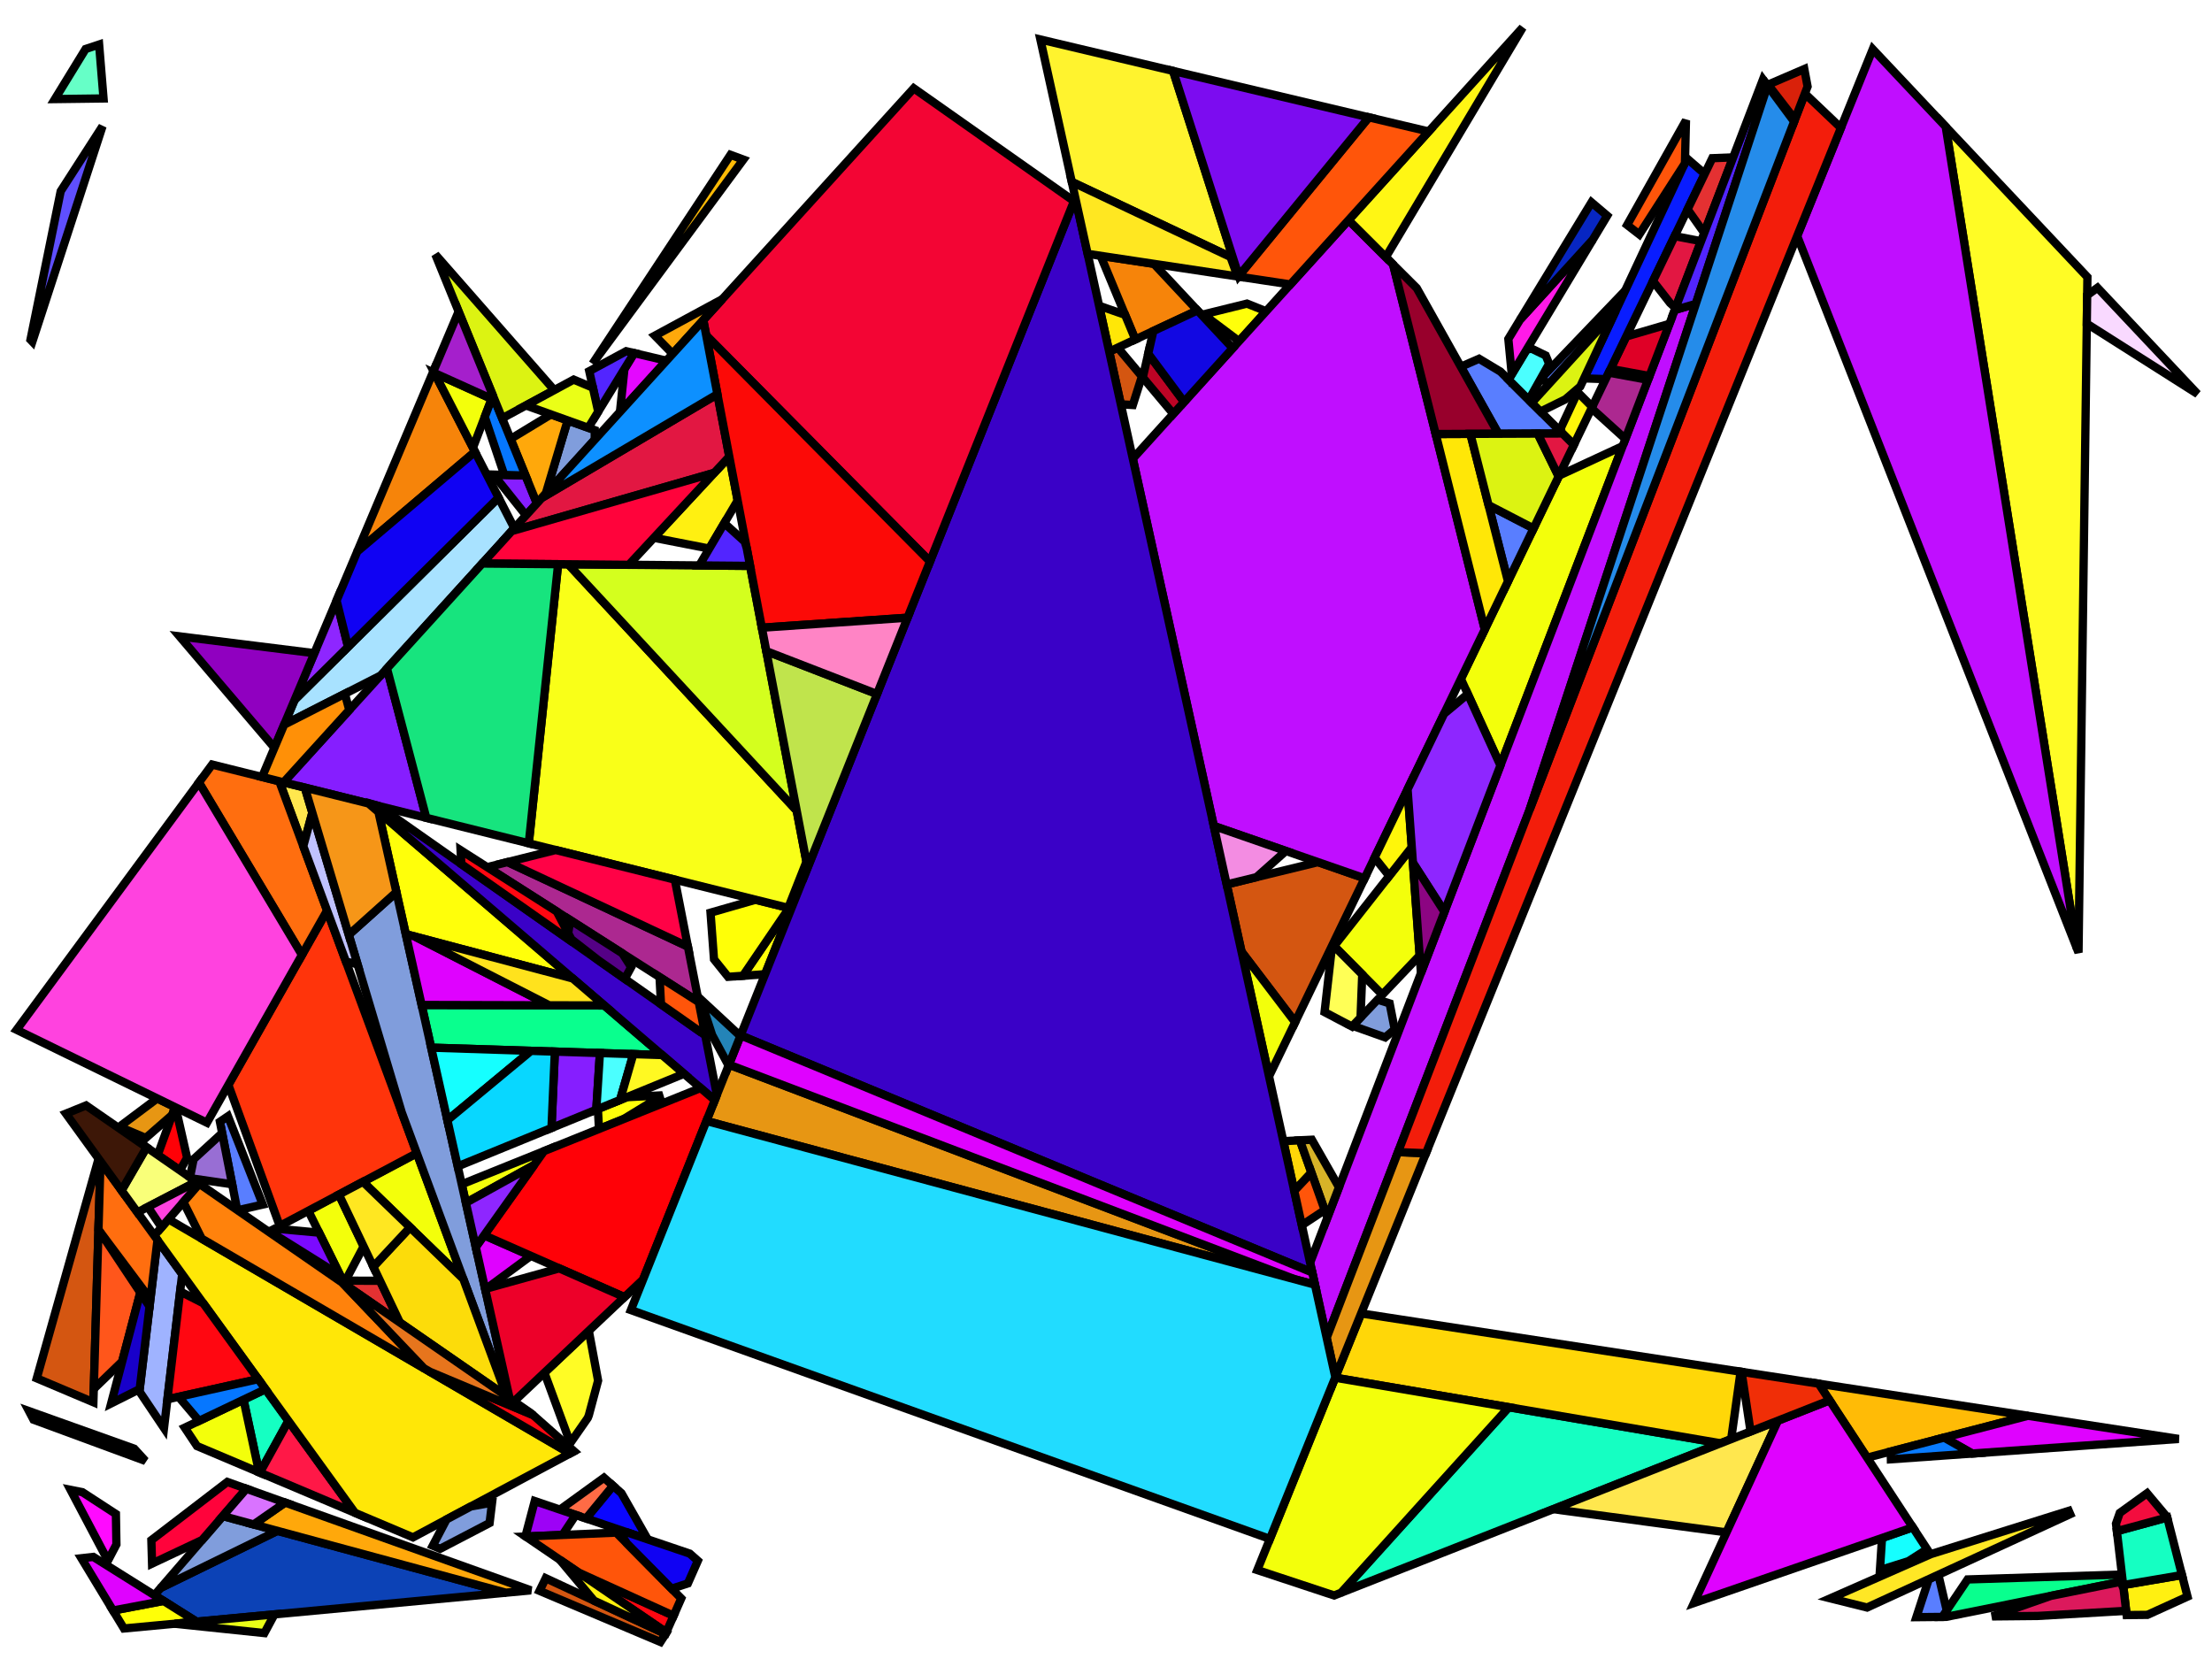 <?xml version="1.0" encoding="iso-8859-1" standalone="no"?>
<!DOCTYPE svg PUBLIC "-//W3C//DTD SVG 1.0//EN" "http://www.w3.org/TR/2001/REC-SVG-20010904/DTD/svg10.dtd">
<svg xmlns="http://www.w3.org/2000/svg" width="800" height="600">
<path style="fill:rgb(0, 0, 0);fill-opacity:0.0;fill-rule:evenodd;stroke:rgb(0, 0, 0);stroke-width:0.0;" d="M 0, 600 L 800, 600 L 800, 0 L 0, 0 z "/>
<path style="fill:rgb(212, 86, 17);fill-opacity:1.0;fill-rule:evenodd;stroke:rgb(0, 0, 0);stroke-width:3.0;" d="M 240.726, 590.945 L 238.851, 593.837 L 195.133, 575.356 L 197.368, 570.777 z "/>
<path style="fill:rgb(212, 86, 17);fill-opacity:1.0;fill-rule:evenodd;stroke:rgb(0, 0, 0);stroke-width:3.0;" d="M 412.986, 136.136 L 409.702, 146.476 L 405.361, 146.222 L 401.16, 127.172 L 404.259, 125.725 z "/>
<path style="fill:rgb(212, 86, 17);fill-opacity:1.0;fill-rule:evenodd;stroke:rgb(0, 0, 0);stroke-width:3.0;" d="M 493.534, 317.65 L 468.406, 369.699 L 449.015, 344.192 L 443.651, 319.866 L 476.687, 311.803 z "/>
<path style="fill:rgb(212, 86, 17);fill-opacity:1.0;fill-rule:evenodd;stroke:rgb(0, 0, 0);stroke-width:3.0;" d="M 36.34, 420.001 L 33.776, 507.145 L 13.292, 498.486 L 35.651, 419.049 z "/>
<path style="fill:rgb(246, 132, 10);fill-opacity:1.0;fill-rule:evenodd;stroke:rgb(0, 0, 0);stroke-width:3.0;" d="M 171.79, 163.385 L 129.21, 199.467 L 156.772, 134.193 z "/>
<path style="fill:rgb(246, 132, 10);fill-opacity:1.0;fill-rule:evenodd;stroke:rgb(0, 0, 0);stroke-width:3.0;" d="M 417.332, 95.425 L 433.076, 112.274 L 410.6, 122.766 L 398.051, 92.518 z "/>
<path style="fill:rgb(9, 255, 142);fill-opacity:1.0;fill-rule:evenodd;stroke:rgb(0, 0, 0);stroke-width:3.0;" d="M 218.536, 363.636 L 239.47, 381.574 L 155.937, 378.895 L 152.484, 363.456 z "/>
<path style="fill:rgb(9, 255, 142);fill-opacity:1.0;fill-rule:evenodd;stroke:rgb(0, 0, 0);stroke-width:3.0;" d="M 767.033, 572.084 L 703.863, 584.762 L 702.466, 584.776 L 711.606, 571.227 L 766.034, 569.497 z "/>
<path style="fill:rgb(255, 187, 6);fill-opacity:1.0;fill-rule:evenodd;stroke:rgb(0, 0, 0);stroke-width:3.0;" d="M 268.841, 57.712 L 214.306, 131.563 L 264.192, 55.996 z "/>
<path style="fill:rgb(255, 187, 6);fill-opacity:1.0;fill-rule:evenodd;stroke:rgb(0, 0, 0);stroke-width:3.0;" d="M 733.425, 512.037 L 675.273, 527.179 L 657.74, 500.42 z "/>
<path style="fill:rgb(159, 179, 255);fill-opacity:1.0;fill-rule:evenodd;stroke:rgb(0, 0, 0);stroke-width:3.0;" d="M 65.887, 460.809 L 59.314, 516.464 L 50.422, 503.22 L 56.95, 448.465 z "/>
<path style="fill:rgb(255, 255, 10);fill-opacity:1.0;fill-rule:evenodd;stroke:rgb(0, 0, 0);stroke-width:3.0;" d="M 225.556, 404.712 L 216.639, 408.306 L 216.232, 401.091 L 226.686, 396.814 L 239.586, 396.13 z "/>
<path style="fill:rgb(255, 255, 10);fill-opacity:1.0;fill-rule:evenodd;stroke:rgb(0, 0, 0);stroke-width:3.0;" d="M 207.146, 353.877 L 146.754, 337.841 L 136.872, 293.661 z "/>
<path style="fill:rgb(255, 255, 10);fill-opacity:1.0;fill-rule:evenodd;stroke:rgb(0, 0, 0);stroke-width:3.0;" d="M 457.903, 112.574 L 448.113, 123.399 L 435.202, 113.714 L 450.988, 109.808 z "/>
<path style="fill:rgb(255, 255, 10);fill-opacity:1.0;fill-rule:evenodd;stroke:rgb(0, 0, 0);stroke-width:3.0;" d="M 286.178, 328.613 L 276.699, 352.337 L 268.697, 352.901 L 285.367, 328.411 z "/>
<path style="fill:rgb(255, 252, 37);fill-opacity:1.0;fill-rule:evenodd;stroke:rgb(0, 0, 0);stroke-width:3.0;" d="M 754.941, 100.2 L 751.726, 344.505 L 751.123, 342.969 L 703.687, 45.804 z "/>
<path style="fill:rgb(255, 252, 37);fill-opacity:1.0;fill-rule:evenodd;stroke:rgb(0, 0, 0);stroke-width:3.0;" d="M 216.307, 499.326 L 212.956, 511.858 L 212.567, 512.833 L 206.703, 521.254 L 205.784, 520.618 L 196.894, 496.462 L 212.953, 481.295 z "/>
<path style="fill:rgb(255, 240, 17);fill-opacity:1.0;fill-rule:evenodd;stroke:rgb(0, 0, 0);stroke-width:3.0;" d="M 266.782, 181.029 L 256.509, 198.406 L 236.495, 194.494 L 263.757, 165.142 z "/>
<path style="fill:rgb(255, 240, 17);fill-opacity:1.0;fill-rule:evenodd;stroke:rgb(0, 0, 0);stroke-width:3.0;" d="M 791.147, 577.429 L 776.638, 584.033 L 769.127, 584.109 L 767.864, 573.257 L 789.148, 569.635 z "/>
<path style="fill:rgb(21, 255, 194);fill-opacity:1.0;fill-rule:evenodd;stroke:rgb(0, 0, 0);stroke-width:3.0;" d="M 622.271, 521.977 L 485.018, 576.032 L 545.668, 508.944 z "/>
<path style="fill:rgb(21, 255, 194);fill-opacity:1.0;fill-rule:evenodd;stroke:rgb(0, 0, 0);stroke-width:3.0;" d="M 104.313, 513.878 L 93.987, 532.598 L 93.703, 532.479 L 88.074, 506.212 L 96.022, 502.427 z "/>
<path style="fill:rgb(21, 255, 194);fill-opacity:1.0;fill-rule:evenodd;stroke:rgb(0, 0, 0);stroke-width:3.0;" d="M 789.148, 569.635 L 767.864, 573.257 L 765.595, 553.766 L 783.808, 548.817 z "/>
<path style="fill:rgb(255, 215, 8);fill-opacity:1.0;fill-rule:evenodd;stroke:rgb(0, 0, 0);stroke-width:3.0;" d="M 474.293, 424.114 L 468.089, 430.694 L 464.123, 412.709 L 470.133, 412.411 z "/>
<path style="fill:rgb(255, 215, 8);fill-opacity:1.0;fill-rule:evenodd;stroke:rgb(0, 0, 0);stroke-width:3.0;" d="M 629.503, 496.085 L 626.104, 520.468 L 622.271, 521.977 L 482.875, 498.26 L 492.279, 475.022 z "/>
<path style="fill:rgb(243, 255, 11);fill-opacity:1.0;fill-rule:evenodd;stroke:rgb(0, 0, 0);stroke-width:3.0;" d="M 542.65, 276.838 L 528.352, 245.534 L 563.851, 172.005 L 586.852, 161.341 z "/>
<path style="fill:rgb(243, 255, 11);fill-opacity:1.0;fill-rule:evenodd;stroke:rgb(0, 0, 0);stroke-width:3.0;" d="M 131.507, 450.782 L 124.462, 464.127 L 111.506, 437.902 L 122.569, 432.03 z "/>
<path style="fill:rgb(243, 255, 11);fill-opacity:1.0;fill-rule:evenodd;stroke:rgb(0, 0, 0);stroke-width:3.0;" d="M 513.441, 345.554 L 499.93, 359.749 L 482.489, 342.173 L 510.593, 306.408 z "/>
<path style="fill:rgb(243, 255, 11);fill-opacity:1.0;fill-rule:evenodd;stroke:rgb(0, 0, 0);stroke-width:3.0;" d="M 193.187, 421.322 L 168.487, 435.002 L 166.991, 428.314 L 196.741, 416.325 z "/>
<path style="fill:rgb(243, 255, 11);fill-opacity:1.0;fill-rule:evenodd;stroke:rgb(0, 0, 0);stroke-width:3.0;" d="M 177.817, 144.254 L 171.043, 161.934 L 157.148, 134.924 z "/>
<path style="fill:rgb(243, 255, 11);fill-opacity:1.0;fill-rule:evenodd;stroke:rgb(0, 0, 0);stroke-width:3.0;" d="M 167.573, 462.569 L 131.27, 427.414 L 150.75, 417.076 z "/>
<path style="fill:rgb(243, 255, 11);fill-opacity:1.0;fill-rule:evenodd;stroke:rgb(0, 0, 0);stroke-width:3.0;" d="M 468.406, 369.699 L 458.956, 389.272 L 449.015, 344.192 z "/>
<path style="fill:rgb(243, 255, 11);fill-opacity:1.0;fill-rule:evenodd;stroke:rgb(0, 0, 0);stroke-width:3.0;" d="M 93.703, 532.479 L 71.248, 522.986 L 66.816, 516.335 L 88.074, 506.212 z "/>
<path style="fill:rgb(243, 255, 11);fill-opacity:1.0;fill-rule:evenodd;stroke:rgb(0, 0, 0);stroke-width:3.0;" d="M 545.668, 508.944 L 485.018, 576.032 L 482.508, 577.021 L 454.72, 567.834 L 482.875, 498.26 z "/>
<path style="fill:rgb(255, 52, 11);fill-opacity:1.0;fill-rule:evenodd;stroke:rgb(0, 0, 0);stroke-width:3.0;" d="M 150.75, 417.076 L 101.173, 443.385 L 82.591, 392.364 L 118.291, 329.299 z "/>
<path style="fill:rgb(255, 24, 71);fill-opacity:1.0;fill-rule:evenodd;stroke:rgb(0, 0, 0);stroke-width:3.0;" d="M 128.402, 547.147 L 93.987, 532.598 L 104.313, 513.878 z "/>
<path style="fill:rgb(89, 126, 255);fill-opacity:1.0;fill-rule:evenodd;stroke:rgb(0, 0, 0);stroke-width:3.0;" d="M 554.625, 191.115 L 545.383, 210.258 L 538.351, 182.682 z "/>
<path style="fill:rgb(89, 126, 255);fill-opacity:1.0;fill-rule:evenodd;stroke:rgb(0, 0, 0);stroke-width:3.0;" d="M 584.383, 112.328 L 560.067, 138.999 L 557.486, 136.714 L 587.761, 105.113 z "/>
<path style="fill:rgb(89, 126, 255);fill-opacity:1.0;fill-rule:evenodd;stroke:rgb(0, 0, 0);stroke-width:3.0;" d="M 95.032, 435.644 L 85.938, 437.711 L 85.792, 437.611 L 79.536, 405.695 L 82.452, 403.718 z "/>
<path style="fill:rgb(89, 126, 255);fill-opacity:1.0;fill-rule:evenodd;stroke:rgb(0, 0, 0);stroke-width:3.0;" d="M 542.667, 134.402 L 565.094, 156.776 L 541.919, 156.874 L 528.33, 132.634 L 534.933, 129.749 z "/>
<path style="fill:rgb(89, 126, 255);fill-opacity:1.0;fill-rule:evenodd;stroke:rgb(0, 0, 0);stroke-width:3.0;" d="M 704.059, 582.414 L 702.466, 584.776 L 693.083, 584.87 L 697.57, 571.123 L 701.041, 569.527 z "/>
<path style="fill:rgb(192, 14, 255);fill-opacity:1.0;fill-rule:evenodd;stroke:rgb(0, 0, 0);stroke-width:3.0;" d="M 703.687, 45.804 L 751.123, 342.969 L 649.969, 85.358 L 677.306, 17.805 z "/>
<path style="fill:rgb(192, 14, 255);fill-opacity:1.0;fill-rule:evenodd;stroke:rgb(0, 0, 0);stroke-width:3.0;" d="M 553.252, 292.732 L 479.805, 483.824 L 473.821, 456.685 L 605.704, 112.081 L 613.311, 109.913 z "/>
<path style="fill:rgb(192, 14, 255);fill-opacity:1.0;fill-rule:evenodd;stroke:rgb(0, 0, 0);stroke-width:3.0;" d="M 503.837, 95.665 L 536.996, 227.63 L 493.534, 317.65 L 438.988, 298.718 L 409.696, 165.879 L 487.728, 79.594 z "/>
<path style="fill:rgb(255, 231, 78);fill-opacity:1.0;fill-rule:evenodd;stroke:rgb(0, 0, 0);stroke-width:3.0;" d="M 624.406, 554.211 L 561.75, 545.813 L 643.016, 513.807 z "/>
<path style="fill:rgb(255, 231, 78);fill-opacity:1.0;fill-rule:evenodd;stroke:rgb(0, 0, 0);stroke-width:3.0;" d="M 110.251, 284.854 L 112.952, 293.908 L 109.685, 306.024 L 101.006, 282.554 z "/>
<path style="fill:rgb(255, 231, 7);fill-opacity:1.0;fill-rule:evenodd;stroke:rgb(0, 0, 0);stroke-width:3.0;" d="M 406.903, 113.856 L 410.6, 122.766 L 401.16, 127.172 L 397.503, 110.585 z "/>
<path style="fill:rgb(255, 231, 7);fill-opacity:1.0;fill-rule:evenodd;stroke:rgb(0, 0, 0);stroke-width:3.0;" d="M 545.383, 210.258 L 536.996, 227.63 L 519.241, 156.97 L 531.782, 156.917 z "/>
<path style="fill:rgb(255, 231, 7);fill-opacity:1.0;fill-rule:evenodd;stroke:rgb(0, 0, 0);stroke-width:3.0;" d="M 206.15, 525.67 L 149.364, 556.008 L 128.402, 547.147 L 55.803, 446.882 L 60.937, 440.964 z "/>
<path style="fill:rgb(134, 30, 255);fill-opacity:1.0;fill-rule:evenodd;stroke:rgb(0, 0, 0);stroke-width:3.0;" d="M 216.97, 380.852 L 215.656, 401.327 L 199.455, 407.955 L 200.672, 380.33 z "/>
<path style="fill:rgb(134, 30, 255);fill-opacity:1.0;fill-rule:evenodd;stroke:rgb(0, 0, 0);stroke-width:3.0;" d="M 154.167, 295.777 L 102.568, 282.943 L 139.952, 241.768 z "/>
<path style="fill:rgb(134, 30, 255);fill-opacity:1.0;fill-rule:evenodd;stroke:rgb(0, 0, 0);stroke-width:3.0;" d="M 190.064, 171.99 L 194.169, 182.053 L 190.231, 186.39 L 178.47, 171.643 z "/>
<path style="fill:rgb(231, 150, 19);fill-opacity:1.0;fill-rule:evenodd;stroke:rgb(0, 0, 0);stroke-width:3.0;" d="M 63.301, 400.411 L 62.288, 403.212 L 52.722, 411.562 L 43.442, 407.617 L 43.996, 406.896 L 56.859, 397.266 z "/>
<path style="fill:rgb(231, 150, 19);fill-opacity:1.0;fill-rule:evenodd;stroke:rgb(0, 0, 0);stroke-width:3.0;" d="M 468.338, 462.683 L 255.489, 405.417 L 263.63, 385.043 z "/>
<path style="fill:rgb(231, 150, 19);fill-opacity:1.0;fill-rule:evenodd;stroke:rgb(0, 0, 0);stroke-width:3.0;" d="M 515.723, 417.09 L 482.948, 498.079 L 479.805, 483.824 L 505.613, 416.676 z "/>
<path style="fill:rgb(243, 29, 11);fill-opacity:1.0;fill-rule:evenodd;stroke:rgb(0, 0, 0);stroke-width:3.0;" d="M 665.794, 46.252 L 515.723, 417.09 L 505.613, 416.676 L 652.759, 33.837 z "/>
<path style="fill:rgb(12, 66, 182);fill-opacity:1.0;fill-rule:evenodd;stroke:rgb(0, 0, 0);stroke-width:3.0;" d="M 182.974, 576.02 L 71.106, 586.5 L 55.846, 576.93 L 58.136, 574.28 L 100.331, 553.652 z "/>
<path style="fill:rgb(128, 157, 220);fill-opacity:1.0;fill-rule:evenodd;stroke:rgb(0, 0, 0);stroke-width:3.0;" d="M 502.579, 362.895 L 504.417, 372.287 L 500.963, 375.19 L 489.217, 371.003 L 498.223, 361.542 z "/>
<path style="fill:rgb(128, 157, 220);fill-opacity:1.0;fill-rule:evenodd;stroke:rgb(0, 0, 0);stroke-width:3.0;" d="M 177.068, 550.816 L 159.164, 560.151 L 156.507, 559.028 L 161.492, 549.529 L 170.288, 544.83 L 177.959, 543.463 z "/>
<path style="fill:rgb(128, 157, 220);fill-opacity:1.0;fill-rule:evenodd;stroke:rgb(0, 0, 0);stroke-width:3.0;" d="M 184.316, 505.767 L 183.282, 505.052 L 145.279, 402.281 L 126.13, 338.086 L 143.357, 322.652 z "/>
<path style="fill:rgb(128, 157, 220);fill-opacity:1.0;fill-rule:evenodd;stroke:rgb(0, 0, 0);stroke-width:3.0;" d="M 215.09, 155.557 L 215.097, 159.003 L 197.385, 178.511 L 205.297, 152.045 z "/>
<path style="fill:rgb(128, 157, 220);fill-opacity:1.0;fill-rule:evenodd;stroke:rgb(0, 0, 0);stroke-width:3.0;" d="M 100.331, 553.652 L 58.136, 574.28 L 80.577, 548.306 z "/>
<path style="fill:rgb(58, 1, 199);fill-opacity:1.0;fill-rule:evenodd;stroke:rgb(0, 0, 0);stroke-width:3.0;" d="M 474.599, 460.214 L 267.855, 374.469 L 388.896, 71.553 z "/>
<path style="fill:rgb(58, 1, 199);fill-opacity:1.0;fill-rule:evenodd;stroke:rgb(0, 0, 0);stroke-width:3.0;" d="M 136.9, 291.482 L 255.062, 374.437 L 259.266, 395.963 L 258.5, 397.88 L 145.421, 300.986 L 136.882, 291.478 z "/>
<path style="fill:rgb(223, 0, 38);fill-opacity:1.0;fill-rule:evenodd;stroke:rgb(0, 0, 0);stroke-width:3.0;" d="M 596.554, 135.989 L 582.48, 133.421 L 588.139, 121.699 L 603.774, 117.123 z "/>
<path style="fill:rgb(152, 0, 44);fill-opacity:1.0;fill-rule:evenodd;stroke:rgb(0, 0, 0);stroke-width:3.0;" d="M 512.387, 104.194 L 541.919, 156.874 L 519.241, 156.97 L 503.837, 95.665 z "/>
<path style="fill:rgb(9, 29, 255);fill-opacity:1.0;fill-rule:evenodd;stroke:rgb(0, 0, 0);stroke-width:3.0;" d="M 616.537, 62.878 L 580.695, 137.117 L 572.906, 136.841 L 610.129, 57.334 z "/>
<path style="fill:rgb(21, 255, 255);fill-opacity:1.0;fill-rule:evenodd;stroke:rgb(0, 0, 0);stroke-width:3.0;" d="M 696.969, 560.292 L 690.205, 564.619 L 679.904, 567.852 L 680.656, 556.236 L 691.791, 552.388 z "/>
<path style="fill:rgb(21, 255, 255);fill-opacity:1.0;fill-rule:evenodd;stroke:rgb(0, 0, 0);stroke-width:3.0;" d="M 192.061, 380.054 L 161.807, 405.137 L 155.937, 378.895 z "/>
<path style="fill:rgb(255, 255, 7);fill-opacity:1.0;fill-rule:evenodd;stroke:rgb(0, 0, 0);stroke-width:3.0;" d="M 285.367, 328.411 L 268.697, 352.901 L 263.32, 353.28 L 258.227, 346.939 L 256.973, 330.082 L 273.27, 325.402 z "/>
<path style="fill:rgb(255, 255, 7);fill-opacity:1.0;fill-rule:evenodd;stroke:rgb(0, 0, 0);stroke-width:3.0;" d="M 71.106, 586.5 L 44.813, 588.963 L 40.882, 582.467 L 59.14, 578.996 z "/>
<path style="fill:rgb(223, 2, 255);fill-opacity:1.0;fill-rule:evenodd;stroke:rgb(0, 0, 0);stroke-width:3.0;" d="M 787.969, 520.41 L 713.272, 525.691 L 703.121, 519.928 L 733.425, 512.037 z "/>
<path style="fill:rgb(223, 2, 255);fill-opacity:1.0;fill-rule:evenodd;stroke:rgb(0, 0, 0);stroke-width:3.0;" d="M 691.791, 552.388 L 612.645, 579.745 L 643.016, 513.807 L 661.692, 506.452 z "/>
<path style="fill:rgb(223, 2, 255);fill-opacity:1.0;fill-rule:evenodd;stroke:rgb(0, 0, 0);stroke-width:3.0;" d="M 474.599, 460.214 L 475.572, 464.63 L 468.338, 462.683 L 263.63, 385.043 L 267.855, 374.469 z "/>
<path style="fill:rgb(223, 2, 255);fill-opacity:1.0;fill-rule:evenodd;stroke:rgb(0, 0, 0);stroke-width:3.0;" d="M 191.987, 454.196 L 175.941, 466.026 L 175.457, 466.16 L 172.068, 451.008 L 175.095, 446.752 z "/>
<path style="fill:rgb(223, 2, 255);fill-opacity:1.0;fill-rule:evenodd;stroke:rgb(0, 0, 0);stroke-width:3.0;" d="M 150.006, 338.705 L 198.645, 363.582 L 152.484, 363.456 L 146.754, 337.841 z "/>
<path style="fill:rgb(223, 2, 255);fill-opacity:1.0;fill-rule:evenodd;stroke:rgb(0, 0, 0);stroke-width:3.0;" d="M 59.14, 578.996 L 40.882, 582.467 L 29.438, 563.555 L 33.758, 563.077 z "/>
<path style="fill:rgb(243, 5, 52);fill-opacity:1.0;fill-rule:evenodd;stroke:rgb(0, 0, 0);stroke-width:3.0;" d="M 388.42, 72.746 L 336.341, 203.078 L 255.417, 121.333 L 254.356, 115.763 L 330.469, 31.932 z "/>
<path style="fill:rgb(249, 255, 24);fill-opacity:1.0;fill-rule:evenodd;stroke:rgb(0, 0, 0);stroke-width:3.0;" d="M 205.525, 204.081 L 288.13, 293.158 L 291.654, 311.666 L 285.076, 328.339 L 191.242, 304.999 L 201.849, 204.049 z "/>
<path style="fill:rgb(212, 255, 30);fill-opacity:1.0;fill-rule:evenodd;stroke:rgb(0, 0, 0);stroke-width:3.0;" d="M 271.281, 204.66 L 288.13, 293.158 L 205.525, 204.081 z "/>
<path style="fill:rgb(243, 13, 62);fill-opacity:1.0;fill-rule:evenodd;stroke:rgb(0, 0, 0);stroke-width:3.0;" d="M 783.782, 548.712 L 783.808, 548.817 L 765.595, 553.766 L 765.279, 551.044 L 766.642, 547.161 L 776.519, 540.048 z "/>
<path style="fill:rgb(255, 1, 7);fill-opacity:1.0;fill-rule:evenodd;stroke:rgb(0, 0, 0);stroke-width:3.0;" d="M 63.526, 400.521 L 67.67, 418.723 L 65.087, 423.287 L 57.039, 417.72 L 63.301, 400.411 z "/>
<path style="fill:rgb(255, 1, 7);fill-opacity:1.0;fill-rule:evenodd;stroke:rgb(0, 0, 0);stroke-width:3.0;" d="M 258.5, 397.88 L 232.574, 462.763 L 225.847, 469.117 L 175.095, 446.752 L 196.741, 416.325 L 253.385, 393.497 z "/>
<path style="fill:rgb(255, 168, 11);fill-opacity:1.0;fill-rule:evenodd;stroke:rgb(0, 0, 0);stroke-width:3.0;" d="M 192.016, 575.173 L 182.974, 576.02 L 91.747, 551.329 L 103.113, 543.426 z "/>
<path style="fill:rgb(255, 168, 11);fill-opacity:1.0;fill-rule:evenodd;stroke:rgb(0, 0, 0);stroke-width:3.0;" d="M 205.297, 152.045 L 197.385, 178.511 L 194.169, 182.053 L 184.66, 158.742 L 199.26, 149.879 z "/>
<path style="fill:rgb(255, 168, 11);fill-opacity:1.0;fill-rule:evenodd;stroke:rgb(0, 0, 0);stroke-width:3.0;" d="M 243.275, 127.968 L 236.852, 121.392 L 261.219, 108.204 z "/>
<path style="fill:rgb(172, 40, 144);fill-opacity:1.0;fill-rule:evenodd;stroke:rgb(0, 0, 0);stroke-width:3.0;" d="M 248.792, 342.341 L 252.713, 362.415 L 176.211, 313.621 L 183.569, 311.778 z "/>
<path style="fill:rgb(172, 40, 144);fill-opacity:1.0;fill-rule:evenodd;stroke:rgb(0, 0, 0);stroke-width:3.0;" d="M 596.021, 137.381 L 587.843, 158.75 L 575.601, 147.669 L 581.833, 134.76 z "/>
<path style="fill:rgb(255, 7, 17);fill-opacity:1.0;fill-rule:evenodd;stroke:rgb(0, 0, 0);stroke-width:3.0;" d="M 73.51, 471.337 L 93.387, 498.788 L 60.541, 506.075 L 65.147, 467.075 z "/>
<path style="fill:rgb(255, 7, 17);fill-opacity:1.0;fill-rule:evenodd;stroke:rgb(0, 0, 0);stroke-width:3.0;" d="M 243.621, 584.352 L 240.97, 590.361 L 209.222, 568.721 z "/>
<path style="fill:rgb(255, 7, 17);fill-opacity:1.0;fill-rule:evenodd;stroke:rgb(0, 0, 0);stroke-width:3.0;" d="M 192.8, 511.774 L 207.623, 524.883 L 206.15, 525.67 L 155.468, 496.106 z "/>
<path style="fill:rgb(255, 7, 17);fill-opacity:1.0;fill-rule:evenodd;stroke:rgb(0, 0, 0);stroke-width:3.0;" d="M 201.363, 329.663 L 207.259, 340.877 L 166.843, 312.504 L 166.577, 307.476 z "/>
<path style="fill:rgb(8, 215, 255);fill-opacity:1.0;fill-rule:evenodd;stroke:rgb(0, 0, 0);stroke-width:3.0;" d="M 200.672, 380.33 L 199.455, 407.955 L 165.541, 421.83 L 161.807, 405.137 L 192.061, 380.054 z "/>
<path style="fill:rgb(255, 110, 15);fill-opacity:1.0;fill-rule:evenodd;stroke:rgb(0, 0, 0);stroke-width:3.0;" d="M 101.006, 282.554 L 118.291, 329.299 L 109.202, 345.356 L 71.941, 283.008 L 76.727, 276.515 z "/>
<path style="fill:rgb(255, 110, 15);fill-opacity:1.0;fill-rule:evenodd;stroke:rgb(0, 0, 0);stroke-width:3.0;" d="M 56.95, 448.465 L 54.397, 469.876 L 35.888, 445.138 L 35.612, 444.723 L 36.34, 420.001 z "/>
<path style="fill:rgb(240, 46, 7);fill-opacity:1.0;fill-rule:evenodd;stroke:rgb(0, 0, 0);stroke-width:3.0;" d="M 657.74, 500.42 L 661.692, 506.452 L 633.113, 517.707 L 629.855, 496.139 z "/>
<path style="fill:rgb(255, 243, 46);fill-opacity:1.0;fill-rule:evenodd;stroke:rgb(0, 0, 0);stroke-width:3.0;" d="M 424.26, 25.654 L 445.959, 93.375 L 387.626, 65.793 L 376.267, 14.281 z "/>
<path style="fill:rgb(255, 246, 10);fill-opacity:1.0;fill-rule:evenodd;stroke:rgb(0, 0, 0);stroke-width:3.0;" d="M 575.852, 147.149 L 569.218, 160.89 L 564.688, 156.372 L 564.536, 154.72 L 570.57, 141.832 z "/>
<path style="fill:rgb(255, 246, 10);fill-opacity:1.0;fill-rule:evenodd;stroke:rgb(0, 0, 0);stroke-width:3.0;" d="M 510.593, 306.408 L 502.428, 316.799 L 497.147, 310.167 L 509.069, 285.473 z "/>
<path style="fill:rgb(228, 8, 255);fill-opacity:1.0;fill-rule:evenodd;stroke:rgb(0, 0, 0);stroke-width:3.0;" d="M 241.021, 130.45 L 224.223, 148.952 L 225.833, 133.441 L 229.355, 127.705 z "/>
<path style="fill:rgb(9, 123, 255);fill-opacity:1.0;fill-rule:evenodd;stroke:rgb(0, 0, 0);stroke-width:3.0;" d="M 713.272, 525.691 L 683.874, 527.77 L 683.819, 524.953 L 703.121, 519.928 z "/>
<path style="fill:rgb(95, 79, 255);fill-opacity:1.0;fill-rule:evenodd;stroke:rgb(0, 0, 0);stroke-width:3.0;" d="M 11.706, 123.555 L 11.029, 122.847 L 21.953, 69.153 L 37.079, 45.648 z "/>
<path style="fill:rgb(36, 132, 184);fill-opacity:1.0;fill-rule:evenodd;stroke:rgb(0, 0, 0);stroke-width:3.0;" d="M 267.761, 374.705 L 263.5, 385.368 L 257.55, 374.336 L 253.306, 361.298 z "/>
<path style="fill:rgb(168, 226, 255);fill-opacity:1.0;fill-rule:evenodd;stroke:rgb(0, 0, 0);stroke-width:3.0;" d="M 186.014, 191.035 L 137.63, 244.325 L 102.763, 262.101 L 106.549, 253.135 L 180.316, 179.957 z "/>
<path style="fill:rgb(6, 119, 255);fill-opacity:1.0;fill-rule:evenodd;stroke:rgb(0, 0, 0);stroke-width:3.0;" d="M 96.022, 502.427 L 71.973, 513.879 L 64.584, 505.178 L 93.387, 498.788 z "/>
<path style="fill:rgb(6, 119, 255);fill-opacity:1.0;fill-rule:evenodd;stroke:rgb(0, 0, 0);stroke-width:3.0;" d="M 190.064, 171.99 L 182.369, 171.759 L 175.315, 150.785 L 178.269, 143.076 z "/>
<path style="fill:rgb(220, 243, 18);fill-opacity:1.0;fill-rule:evenodd;stroke:rgb(0, 0, 0);stroke-width:3.0;" d="M 571.525, 139.793 L 566.172, 144.407 L 557.15, 148.851 L 553.974, 145.683 L 584.383, 112.328 z "/>
<path style="fill:rgb(220, 243, 18);fill-opacity:1.0;fill-rule:evenodd;stroke:rgb(0, 0, 0);stroke-width:3.0;" d="M 563.703, 172.312 L 554.625, 191.115 L 538.351, 182.682 L 531.782, 156.917 L 556.119, 156.814 z "/>
<path style="fill:rgb(220, 243, 18);fill-opacity:1.0;fill-rule:evenodd;stroke:rgb(0, 0, 0);stroke-width:3.0;" d="M 200.456, 141.091 L 181.618, 151.286 L 157.453, 92.05 z "/>
<path style="fill:rgb(11, 7, 255);fill-opacity:1.0;fill-rule:evenodd;stroke:rgb(0, 0, 0);stroke-width:3.0;" d="M 224.755, 540.035 L 234.263, 556.731 L 211.96, 549.171 L 221.701, 537.333 z "/>
<path style="fill:rgb(255, 107, 69);fill-opacity:1.0;fill-rule:evenodd;stroke:rgb(0, 0, 0);stroke-width:3.0;" d="M 221.701, 537.333 L 211.96, 549.171 L 202.522, 545.972 L 218.435, 534.446 z "/>
<path style="fill:rgb(226, 23, 66);fill-opacity:1.0;fill-rule:evenodd;stroke:rgb(0, 0, 0);stroke-width:3.0;" d="M 569.218, 160.89 L 563.703, 172.312 L 556.119, 156.814 L 565.094, 156.776 z "/>
<path style="fill:rgb(226, 23, 66);fill-opacity:1.0;fill-rule:evenodd;stroke:rgb(0, 0, 0);stroke-width:3.0;" d="M 263.757, 165.142 L 258.305, 171.012 L 185.064, 192.081 L 195.979, 180.06 L 259.46, 142.571 z "/>
<path style="fill:rgb(226, 23, 66);fill-opacity:1.0;fill-rule:evenodd;stroke:rgb(0, 0, 0);stroke-width:3.0;" d="M 615.215, 87.229 L 605.967, 111.393 L 603.997, 109.56 L 597.819, 101.649 L 605.666, 85.396 z "/>
<path style="fill:rgb(228, 49, 50);fill-opacity:1.0;fill-rule:evenodd;stroke:rgb(0, 0, 0);stroke-width:3.0;" d="M 616.357, 84.246 L 610.341, 75.712 L 619.271, 57.216 L 626.817, 56.913 z "/>
<path style="fill:rgb(228, 49, 50);fill-opacity:1.0;fill-rule:evenodd;stroke:rgb(0, 0, 0);stroke-width:3.0;" d="M 137.434, 463.218 L 144.628, 478.312 L 124.638, 464.484 L 124.462, 464.127 L 124.969, 463.166 z "/>
<path style="fill:rgb(157, 2, 246);fill-opacity:1.0;fill-rule:evenodd;stroke:rgb(0, 0, 0);stroke-width:3.0;" d="M 208.233, 547.908 L 203.438, 555.123 L 190.116, 555.697 L 190.024, 555.635 L 193.399, 542.88 z "/>
<path style="fill:rgb(192, 194, 255);fill-opacity:1.0;fill-rule:evenodd;stroke:rgb(0, 0, 0);stroke-width:3.0;" d="M 129.307, 348.735 L 125.123, 347.774 L 109.685, 306.024 L 112.952, 293.908 z "/>
<path style="fill:rgb(243, 140, 226);fill-opacity:1.0;fill-rule:evenodd;stroke:rgb(0, 0, 0);stroke-width:3.0;" d="M 48.546, 523.941 L 52.594, 528.363 L 12.12, 513.451 L 10.484, 510.349 z "/>
<path style="fill:rgb(243, 140, 226);fill-opacity:1.0;fill-rule:evenodd;stroke:rgb(0, 0, 0);stroke-width:3.0;" d="M 465.067, 307.77 L 454.413, 317.239 L 443.651, 319.866 L 438.988, 298.718 z "/>
<path style="fill:rgb(215, 179, 40);fill-opacity:1.0;fill-rule:evenodd;stroke:rgb(0, 0, 0);stroke-width:3.0;" d="M 484.265, 429.394 L 480.068, 440.361 L 470.133, 412.411 L 474.452, 412.196 z "/>
<path style="fill:rgb(252, 10, 7);fill-opacity:1.0;fill-rule:evenodd;stroke:rgb(0, 0, 0);stroke-width:3.0;" d="M 336.341, 203.078 L 328.219, 223.402 L 275.538, 227.021 L 255.417, 121.333 z "/>
<path style="fill:rgb(82, 37, 255);fill-opacity:1.0;fill-rule:evenodd;stroke:rgb(0, 0, 0);stroke-width:3.0;" d="M 639.247, 30.962 L 613.311, 109.913 L 605.704, 112.081 L 637.601, 28.737 z "/>
<path style="fill:rgb(82, 37, 255);fill-opacity:1.0;fill-rule:evenodd;stroke:rgb(0, 0, 0);stroke-width:3.0;" d="M 269.342, 195.892 L 270.049, 198.189 L 271.281, 204.66 L 252.907, 204.499 L 261.948, 189.206 z "/>
<path style="fill:rgb(82, 37, 255);fill-opacity:1.0;fill-rule:evenodd;stroke:rgb(0, 0, 0);stroke-width:3.0;" d="M 229.355, 127.705 L 216.349, 148.884 L 213.117, 134.238 L 226.45, 127.022 z "/>
<path style="fill:rgb(33, 220, 255);fill-opacity:1.0;fill-rule:evenodd;stroke:rgb(0, 0, 0);stroke-width:3.0;" d="M 475.572, 464.63 L 482.948, 498.079 L 459.277, 556.573 L 228.162, 473.804 L 255.489, 405.417 z "/>
<path style="fill:rgb(234, 255, 23);fill-opacity:1.0;fill-rule:evenodd;stroke:rgb(0, 0, 0);stroke-width:3.0;" d="M 95.621, 590.626 L 63.197, 587.241 L 99.26, 583.862 z "/>
<path style="fill:rgb(234, 255, 23);fill-opacity:1.0;fill-rule:evenodd;stroke:rgb(0, 0, 0);stroke-width:3.0;" d="M 214.436, 140.215 L 216.349, 148.884 L 212.763, 154.722 L 190.213, 146.634 L 207.468, 137.295 z "/>
<path style="fill:rgb(75, 255, 255);fill-opacity:1.0;fill-rule:evenodd;stroke:rgb(0, 0, 0);stroke-width:3.0;" d="M 229.049, 381.24 L 224.26, 397.807 L 215.656, 401.327 L 216.97, 380.852 z "/>
<path style="fill:rgb(75, 255, 255);fill-opacity:1.0;fill-rule:evenodd;stroke:rgb(0, 0, 0);stroke-width:3.0;" d="M 559.027, 128.573 L 560.26, 131.56 L 552.914, 144.625 L 545.586, 137.314 L 552.148, 126.41 L 553.947, 126.108 z "/>
<path style="fill:rgb(255, 86, 27);fill-opacity:1.0;fill-rule:evenodd;stroke:rgb(0, 0, 0);stroke-width:3.0;" d="M 50.742, 467.473 L 44.187, 492.396 L 33.918, 502.312 L 35.612, 444.723 z "/>
<path style="fill:rgb(237, 0, 41);fill-opacity:1.0;fill-rule:evenodd;stroke:rgb(0, 0, 0);stroke-width:3.0;" d="M 225.847, 469.117 L 185.89, 506.856 L 184.316, 505.767 L 175.457, 466.16 L 202.253, 458.72 z "/>
<path style="fill:rgb(255, 246, 20);fill-opacity:1.0;fill-rule:evenodd;stroke:rgb(0, 0, 0);stroke-width:3.0;" d="M 501.185, 93.02 L 487.728, 79.594 L 550.715, 9.947 z "/>
<path style="fill:rgb(142, 38, 255);fill-opacity:1.0;fill-rule:evenodd;stroke:rgb(0, 0, 0);stroke-width:3.0;" d="M 542.65, 276.838 L 522.389, 329.778 L 511.002, 312.035 L 509.069, 285.473 L 522.261, 258.15 L 530.847, 250.997 z "/>
<path style="fill:rgb(142, 38, 255);fill-opacity:1.0;fill-rule:evenodd;stroke:rgb(0, 0, 0);stroke-width:3.0;" d="M 125.882, 233.956 L 106.549, 253.135 L 121.722, 217.201 z "/>
<path style="fill:rgb(142, 38, 255);fill-opacity:1.0;fill-rule:evenodd;stroke:rgb(0, 0, 0);stroke-width:3.0;" d="M 172.068, 451.008 L 168.487, 435.002 L 193.187, 421.322 z "/>
<path style="fill:rgb(249, 255, 121);fill-opacity:1.0;fill-rule:evenodd;stroke:rgb(0, 0, 0);stroke-width:3.0;" d="M 71.02, 427.392 L 49.706, 438.46 L 43.971, 430.54 L 53.018, 414.938 z "/>
<path style="fill:rgb(144, 0, 192);fill-opacity:1.0;fill-rule:evenodd;stroke:rgb(0, 0, 0);stroke-width:3.0;" d="M 113.686, 236.233 L 99.242, 270.44 L 64.954, 230.155 z "/>
<path style="fill:rgb(255, 3, 59);fill-opacity:1.0;fill-rule:evenodd;stroke:rgb(0, 0, 0);stroke-width:3.0;" d="M 227.412, 204.274 L 174.418, 203.807 L 185.064, 192.081 L 258.305, 171.012 z "/>
<path style="fill:rgb(255, 3, 59);fill-opacity:1.0;fill-rule:evenodd;stroke:rgb(0, 0, 0);stroke-width:3.0;" d="M 89.112, 538.427 L 73.102, 556.958 L 54.993, 565.495 L 54.741, 557.018 L 82.215, 535.964 z "/>
<path style="fill:rgb(123, 10, 255);fill-opacity:1.0;fill-rule:evenodd;stroke:rgb(0, 0, 0);stroke-width:3.0;" d="M 115.411, 445.806 L 123.082, 461.334 L 97.488, 445.34 L 99.368, 444.342 z "/>
<path style="fill:rgb(165, 31, 204);fill-opacity:1.0;fill-rule:evenodd;stroke:rgb(0, 0, 0);stroke-width:3.0;" d="M 178.269, 143.076 L 177.817, 144.254 L 157.148, 134.924 L 156.772, 134.193 L 165.862, 112.664 z "/>
<path style="fill:rgb(140, 5, 130);fill-opacity:1.0;fill-rule:evenodd;stroke:rgb(0, 0, 0);stroke-width:3.0;" d="M 522.389, 329.778 L 513.906, 351.944 L 511.002, 312.035 z "/>
<path style="fill:rgb(23, 228, 126);fill-opacity:1.0;fill-rule:evenodd;stroke:rgb(0, 0, 0);stroke-width:3.0;" d="M 201.849, 204.049 L 191.242, 304.999 L 154.167, 295.777 L 139.952, 241.768 L 174.418, 203.807 z "/>
<path style="fill:rgb(255, 85, 10);fill-opacity:1.0;fill-rule:evenodd;stroke:rgb(0, 0, 0);stroke-width:3.0;" d="M 252.713, 362.415 L 254.634, 372.249 L 253.024, 373.007 L 239.056, 363.201 L 238.537, 353.373 z "/>
<path style="fill:rgb(255, 85, 10);fill-opacity:1.0;fill-rule:evenodd;stroke:rgb(0, 0, 0);stroke-width:3.0;" d="M 516.701, 47.558 L 466.681, 102.867 L 448.103, 100.066 L 448.019, 99.806 L 495.051, 42.428 z "/>
<path style="fill:rgb(255, 85, 10);fill-opacity:1.0;fill-rule:evenodd;stroke:rgb(0, 0, 0);stroke-width:3.0;" d="M 609.39, 58.913 L 609.083, 59.568 L 592.878, 84.776 L 588.483, 81.364 L 609.753, 43.534 z "/>
<path style="fill:rgb(255, 85, 10);fill-opacity:1.0;fill-rule:evenodd;stroke:rgb(0, 0, 0);stroke-width:3.0;" d="M 479.103, 437.646 L 470.828, 443.115 L 468.089, 430.694 L 474.293, 424.114 z "/>
<path style="fill:rgb(255, 85, 10);fill-opacity:1.0;fill-rule:evenodd;stroke:rgb(0, 0, 0);stroke-width:3.0;" d="M 246.381, 578.097 L 243.621, 584.352 L 209.222, 568.721 L 190.116, 555.697 L 222.854, 554.287 z "/>
<path style="fill:rgb(255, 66, 223);fill-opacity:1.0;fill-rule:evenodd;stroke:rgb(0, 0, 0);stroke-width:3.0;" d="M 109.202, 345.356 L 74.846, 406.048 L 6.011, 372.441 L 71.941, 283.008 z "/>
<path style="fill:rgb(255, 66, 223);fill-opacity:1.0;fill-rule:evenodd;stroke:rgb(0, 0, 0);stroke-width:3.0;" d="M 72.077, 428.123 L 58.419, 443.867 L 53.478, 436.501 L 71.02, 427.392 z "/>
<path style="fill:rgb(37, 140, 234);fill-opacity:1.0;fill-rule:evenodd;stroke:rgb(0, 0, 0);stroke-width:3.0;" d="M 648.868, 43.961 L 553.252, 292.732 L 639.247, 30.962 z "/>
<path style="fill:rgb(255, 255, 86);fill-opacity:1.0;fill-rule:evenodd;stroke:rgb(0, 0, 0);stroke-width:3.0;" d="M 492.668, 352.43 L 492.056, 368.021 L 488.965, 371.269 L 479.042, 366.039 L 481.625, 343.272 L 482.489, 342.173 z "/>
<path style="fill:rgb(220, 25, 92);fill-opacity:1.0;fill-rule:evenodd;stroke:rgb(0, 0, 0);stroke-width:3.0;" d="M 768.027, 574.659 L 768.949, 582.581 L 736.935, 584.431 L 720.48, 584.595 L 741.729, 577.162 L 767.033, 572.084 z "/>
<path style="fill:rgb(192, 228, 76);fill-opacity:1.0;fill-rule:evenodd;stroke:rgb(0, 0, 0);stroke-width:3.0;" d="M 317.188, 251.01 L 292.072, 313.863 L 277.155, 235.51 z "/>
<path style="fill:rgb(255, 132, 197);fill-opacity:1.0;fill-rule:evenodd;stroke:rgb(0, 0, 0);stroke-width:3.0;" d="M 317.188, 251.01 L 277.155, 235.51 L 275.538, 227.021 L 328.219, 223.402 z "/>
<path style="fill:rgb(255, 249, 34);fill-opacity:1.0;fill-rule:evenodd;stroke:rgb(0, 0, 0);stroke-width:3.0;" d="M 239.47, 381.574 L 247.377, 388.349 L 224.26, 397.807 L 229.049, 381.24 z "/>
<path style="fill:rgb(189, 4, 37);fill-opacity:1.0;fill-rule:evenodd;stroke:rgb(0, 0, 0);stroke-width:3.0;" d="M 428.247, 145.366 L 424.342, 149.683 L 413.309, 136.521 L 415.265, 127.909 z "/>
<path style="fill:rgb(18, 8, 226);fill-opacity:1.0;fill-rule:evenodd;stroke:rgb(0, 0, 0);stroke-width:3.0;" d="M 445.831, 125.922 L 428.247, 145.366 L 415.265, 127.909 L 417.124, 119.72 L 433.076, 112.274 z "/>
<path style="fill:rgb(255, 26, 231);fill-opacity:1.0;fill-rule:evenodd;stroke:rgb(0, 0, 0);stroke-width:3.0;" d="M 546.745, 135.388 L 545.51, 122.589 L 549.799, 115.542 L 576.039, 86.71 z "/>
<path style="fill:rgb(7, 38, 194);fill-opacity:1.0;fill-rule:evenodd;stroke:rgb(0, 0, 0);stroke-width:3.0;" d="M 581.274, 78.013 L 576.039, 86.71 L 549.799, 115.542 L 575.583, 73.186 z "/>
<path style="fill:rgb(255, 2, 70);fill-opacity:1.0;fill-rule:evenodd;stroke:rgb(0, 0, 0);stroke-width:3.0;" d="M 244.065, 318.138 L 248.792, 342.341 L 183.569, 311.778 L 200.968, 307.418 z "/>
<path style="fill:rgb(255, 10, 255);fill-opacity:1.0;fill-rule:evenodd;stroke:rgb(0, 0, 0);stroke-width:3.0;" d="M 29.802, 539.667 L 41.918, 547.561 L 42.102, 558.576 L 39.031, 564.441 L 25.507, 538.817 z "/>
<path style="fill:rgb(255, 231, 37);fill-opacity:1.0;fill-rule:evenodd;stroke:rgb(0, 0, 0);stroke-width:3.0;" d="M 748.708, 547.607 L 675.263, 581.381 L 661.96, 578.063 L 698.347, 562.063 L 748.191, 546.418 z "/>
<path style="fill:rgb(255, 144, 7);fill-opacity:1.0;fill-rule:evenodd;stroke:rgb(0, 0, 0);stroke-width:3.0;" d="M 126.321, 256.781 L 102.568, 282.943 L 94.781, 281.006 L 102.763, 262.101 L 124.723, 250.906 z "/>
<path style="fill:rgb(102, 255, 199);fill-opacity:1.0;fill-rule:evenodd;stroke:rgb(0, 0, 0);stroke-width:3.0;" d="M 37.444, 35.609 L 19.855, 35.832 L 30.954, 17.728 L 35.847, 16.098 z "/>
<path style="fill:rgb(61, 23, 7);fill-opacity:1.0;fill-rule:evenodd;stroke:rgb(0, 0, 0);stroke-width:3.0;" d="M 53.018, 414.938 L 43.971, 430.54 L 23.854, 402.756 L 31.134, 399.8 z "/>
<path style="fill:rgb(252, 220, 10);fill-opacity:1.0;fill-rule:evenodd;stroke:rgb(0, 0, 0);stroke-width:3.0;" d="M 167.573, 462.569 L 183.282, 505.052 L 144.628, 478.312 L 135.011, 458.134 L 148.297, 443.903 z "/>
<path style="fill:rgb(255, 231, 33);fill-opacity:1.0;fill-rule:evenodd;stroke:rgb(0, 0, 0);stroke-width:3.0;" d="M 445.03, 92.935 L 447.582, 99.987 L 393.363, 91.811 L 387.626, 65.793 z "/>
<path style="fill:rgb(255, 231, 33);fill-opacity:1.0;fill-rule:evenodd;stroke:rgb(0, 0, 0);stroke-width:3.0;" d="M 148.297, 443.903 L 135.011, 458.134 L 122.569, 432.03 L 131.27, 427.414 z "/>
<path style="fill:rgb(24, 0, 202);fill-opacity:1.0;fill-rule:evenodd;stroke:rgb(0, 0, 0);stroke-width:3.0;" d="M 54.084, 472.499 L 50.521, 502.387 L 40.201, 507.551 L 50.742, 467.473 z "/>
<path style="fill:rgb(246, 150, 24);fill-opacity:1.0;fill-rule:evenodd;stroke:rgb(0, 0, 0);stroke-width:3.0;" d="M 133.278, 290.582 L 136.872, 293.661 L 143.357, 322.652 L 126.13, 338.086 L 110.251, 284.854 z "/>
<path style="fill:rgb(124, 12, 240);fill-opacity:1.0;fill-rule:evenodd;stroke:rgb(0, 0, 0);stroke-width:3.0;" d="M 495.051, 42.428 L 448.019, 99.806 L 424.26, 25.654 z "/>
<path style="fill:rgb(217, 115, 255);fill-opacity:1.0;fill-rule:evenodd;stroke:rgb(0, 0, 0);stroke-width:3.0;" d="M 103.113, 543.426 L 91.747, 551.329 L 80.577, 548.306 L 89.112, 538.427 z "/>
<path style="fill:rgb(255, 130, 12);fill-opacity:1.0;fill-rule:evenodd;stroke:rgb(0, 0, 0);stroke-width:3.0;" d="M 123.826, 463.922 L 153.301, 494.842 L 72.954, 447.974 L 66.34, 434.736 L 72.077, 428.123 z "/>
<path style="fill:rgb(16, 2, 243);fill-opacity:1.0;fill-rule:evenodd;stroke:rgb(0, 0, 0);stroke-width:3.0;" d="M 180.316, 179.957 L 125.882, 233.956 L 121.722, 217.201 L 129.21, 199.467 L 171.79, 163.385 z "/>
<path style="fill:rgb(16, 2, 243);fill-opacity:1.0;fill-rule:evenodd;stroke:rgb(0, 0, 0);stroke-width:3.0;" d="M 249.457, 561.881 L 252.39, 564.476 L 248.78, 572.659 L 242.903, 574.578 L 226.762, 558.242 L 224.154, 554.231 L 226.579, 554.126 z "/>
<path style="fill:rgb(85, 1, 134);fill-opacity:1.0;fill-rule:evenodd;stroke:rgb(0, 0, 0);stroke-width:3.0;" d="M 225.074, 344.786 L 228.273, 349.783 L 225.969, 354.013 L 216.375, 347.277 L 206.634, 339.69 L 205.491, 337.516 L 206.242, 332.775 z "/>
<path style="fill:rgb(217, 33, 10);fill-opacity:1.0;fill-rule:evenodd;stroke:rgb(0, 0, 0);stroke-width:3.0;" d="M 653.734, 31.301 L 649.158, 43.205 L 639.443, 30.616 L 652.551, 24.968 z "/>
<path style="fill:rgb(249, 217, 255);fill-opacity:1.0;fill-rule:evenodd;stroke:rgb(0, 0, 0);stroke-width:3.0;" d="M 794.79, 142.493 L 754.719, 117.052 L 754.854, 106.774 L 758.582, 104.065 z "/>
<path style="fill:rgb(255, 240, 14);fill-opacity:1.0;fill-rule:evenodd;stroke:rgb(0, 0, 0);stroke-width:3.0;" d="M 240.154, 589.804 L 239.222, 590.245 L 214.836, 578.902 L 202.455, 564.108 z "/>
<path style="fill:rgb(13, 144, 255);fill-opacity:1.0;fill-rule:evenodd;stroke:rgb(0, 0, 0);stroke-width:3.0;" d="M 259.46, 142.571 L 195.979, 180.06 L 254.356, 115.763 z "/>
<path style="fill:rgb(231, 117, 29);fill-opacity:1.0;fill-rule:evenodd;stroke:rgb(0, 0, 0);stroke-width:3.0;" d="M 192.087, 511.143 L 192.8, 511.774 L 155.468, 496.106 L 153.301, 494.842 L 123.826, 463.922 z "/>
<path style="fill:rgb(255, 226, 29);fill-opacity:1.0;fill-rule:evenodd;stroke:rgb(0, 0, 0);stroke-width:3.0;" d="M 207.146, 353.877 L 218.536, 363.636 L 198.645, 363.582 L 150.006, 338.705 z "/>
<path style="fill:rgb(152, 110, 212);fill-opacity:1.0;fill-rule:evenodd;stroke:rgb(0, 0, 0);stroke-width:3.0;" d="M 83.969, 428.309 L 69.256, 426.172 L 68.71, 425.794 L 70.021, 419.256 L 80.34, 409.797 z "/>
</svg>